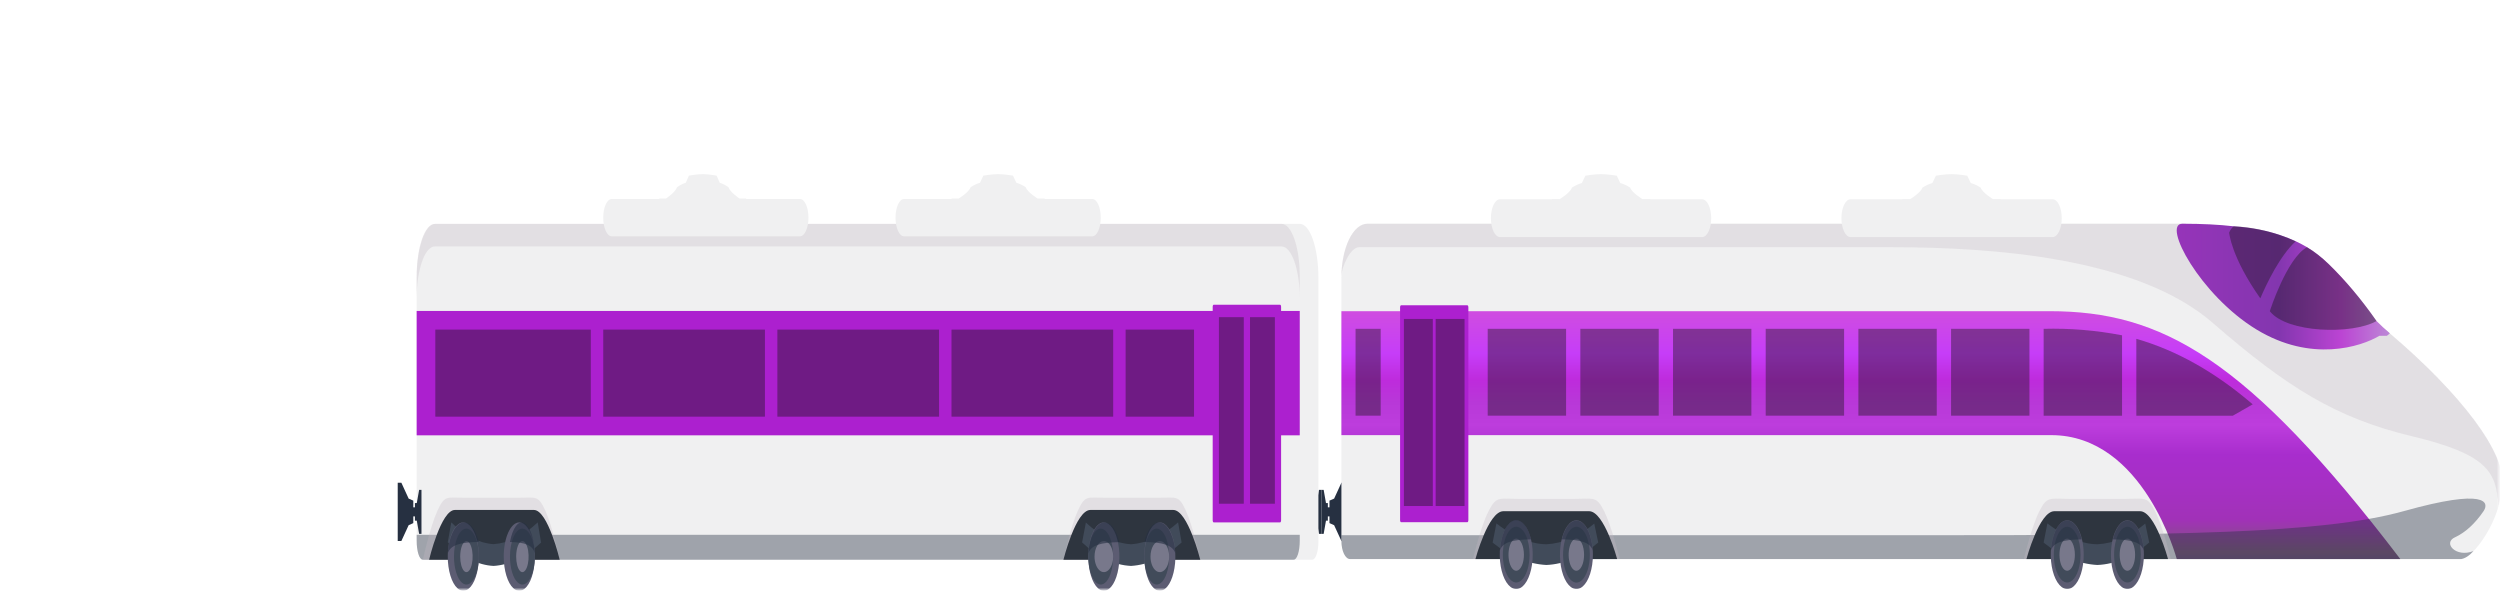 <svg width="402" height="95" viewBox="0 0 402 95" fill="none" xmlns="http://www.w3.org/2000/svg">
<g clip-path="url(#clip0_3001_1062)">
<mask id="mask0_3001_1062" style="mask-type:luminance" maskUnits="userSpaceOnUse" x="0" y="0" width="402" height="95">
<path d="M402 0H0V95H402V0Z" fill="white"/>
</mask>
<g mask="url(#mask0_3001_1062)">
<mask id="mask1_3001_1062" style="mask-type:luminance" maskUnits="userSpaceOnUse" x="-98" y="0" width="500" height="95">
<path d="M402 0H-98V95H402V0Z" fill="white"/>
</mask>
<g mask="url(#mask1_3001_1062)">
<path d="M215.698 77.623L214.528 80.175L213.78 80.502V81.58H213.519V80.89H213.217L212.845 78.769H212.465V82.313V85.847H212.845L213.217 83.727H213.519V83.037H213.78V84.115L214.528 84.451L215.698 86.994H216.285V82.313V77.623H215.698Z" fill="#263041"/>
<path d="M215.699 87.004V44.666C215.7 43.524 215.808 42.393 216.018 41.338C216.228 40.283 216.536 39.325 216.924 38.518C217.312 37.711 217.772 37.071 218.278 36.635C218.785 36.199 219.327 35.975 219.875 35.976H350.939C366.874 35.976 402.389 65.572 402.389 77.297C402.389 83.746 397.465 89.901 395.774 89.901H217.097C216.914 89.902 216.732 89.828 216.563 89.683C216.394 89.538 216.24 89.325 216.11 89.056C215.98 88.787 215.877 88.468 215.807 88.116C215.736 87.763 215.7 87.386 215.699 87.004Z" fill="#F0F0F1"/>
<path opacity="0.3" d="M350.924 35.976H219.86C219.603 35.976 219.347 36.028 219.095 36.131C218.138 36.501 217.273 37.557 216.651 39.115C216.028 40.674 215.686 42.637 215.684 44.666C215.684 42.795 217.234 39.752 218.503 39.752H304.088C320.725 39.752 343.779 41.476 355.77 51.891C367.76 62.305 375.64 67.236 387.915 70.167C400.191 73.099 401.41 76.03 401.737 81.375C402.113 80.161 402.324 78.758 402.349 77.314C402.374 65.572 366.858 35.976 350.924 35.976Z" fill="#C1B9C3"/>
<path d="M382.141 51.615C379.704 48.132 377.133 45.073 374.455 42.468C373.329 41.375 372.164 40.467 370.97 39.752C368.973 38.571 365.182 36.778 359.187 36.39C356.826 36.114 354.101 35.976 350.918 35.976C347.61 35.976 353.812 47.485 362.817 52.968C371.627 58.339 379.615 55.779 382.613 53.994C383.08 53.994 383.82 53.994 383.82 53.994L384.296 53.598C383.527 52.951 382.807 52.296 382.141 51.615Z" fill="url(#paint0_linear_3001_1062)"/>
<path d="M385.975 89.901C361.234 57.469 347.553 50.037 329.564 50.037H215.699V69.969H329.845C344.729 69.969 350.026 89.901 350.026 89.901H385.975Z" fill="url(#paint1_linear_3001_1062)"/>
<path opacity="0.4" d="M215.699 87.002C215.7 87.384 215.736 87.761 215.807 88.113C215.877 88.465 215.98 88.785 216.11 89.054C216.24 89.323 216.394 89.536 216.563 89.681C216.732 89.826 216.914 89.9 217.097 89.899H395.766C396.456 89.752 397.124 89.312 397.73 88.606C394.922 89.735 392.723 87.287 394.786 86.382C396.429 85.626 397.985 84.199 399.363 82.183C400.293 80.778 399.809 78.467 386.546 82.183C373.282 85.899 349.12 86.062 309.057 86.062H215.699V87.002Z" fill="#263041"/>
<path d="M320.503 32.043C320.503 32.043 318.758 30.983 318.493 30.172C317.974 29.832 317.441 29.584 316.901 29.431L316.331 28.25C316.331 28.25 314.838 28 313.809 28C312.779 28 311.295 28.25 311.295 28.25L310.724 29.431C310.183 29.584 309.649 29.832 309.128 30.172C308.872 30.983 307.123 32.043 307.123 32.043H305.883L306.764 34.19H320.866L321.743 32.043H320.503Z" fill="#F0F0F1"/>
<path d="M297.561 32.043H330.067C330.258 32.042 330.448 32.12 330.625 32.272C330.802 32.424 330.963 32.647 331.099 32.929C331.234 33.211 331.342 33.546 331.415 33.915C331.488 34.283 331.526 34.679 331.526 35.078C331.526 35.885 331.372 36.659 331.099 37.23C330.825 37.8 330.454 38.121 330.067 38.121H297.561C297.174 38.119 296.804 37.797 296.53 37.227C296.257 36.657 296.103 35.884 296.102 35.078C296.103 34.272 296.257 33.5 296.531 32.931C296.804 32.363 297.175 32.043 297.561 32.043Z" fill="#F0F0F1"/>
<path d="M264.142 32.043C264.142 32.043 262.393 30.983 262.133 30.172C261.612 29.831 261.078 29.583 260.537 29.431L259.975 28.25C259.975 28.25 258.478 28 257.453 28C256.427 28 254.931 28.25 254.931 28.25L254.36 29.431C253.82 29.584 253.288 29.832 252.768 30.172C252.512 30.983 250.763 32.043 250.763 32.043H249.523L250.399 34.19H264.502L265.378 32.043H264.142Z" fill="#F0F0F1"/>
<path d="M241.202 32.043H273.708C274.093 32.045 274.463 32.366 274.735 32.935C275.008 33.503 275.162 34.274 275.163 35.078C275.163 35.883 275.01 36.656 274.737 37.227C274.464 37.797 274.094 38.119 273.708 38.121H241.202C241.01 38.122 240.82 38.044 240.642 37.892C240.465 37.739 240.303 37.516 240.167 37.233C240.031 36.95 239.923 36.614 239.85 36.245C239.776 35.875 239.738 35.478 239.738 35.078C239.738 34.678 239.776 34.282 239.85 33.913C239.924 33.543 240.031 33.208 240.167 32.926C240.303 32.644 240.465 32.421 240.642 32.269C240.82 32.118 241.01 32.041 241.202 32.043Z" fill="#F0F0F1"/>
<path opacity="0.4" d="M374.452 42.468C373.325 41.375 372.16 40.467 370.966 39.752C367.746 41.476 364.98 50.037 364.98 50.037C367.721 53.555 378.21 53.848 382.142 51.623C379.703 48.136 377.131 45.074 374.452 42.468Z" fill="#151515"/>
<path opacity="0.4" d="M370.965 39.761L371.035 40.278C370.996 39.976 370.969 39.769 370.965 39.761Z" fill="#151515"/>
<path opacity="0.4" d="M369.145 38.803C365.868 37.337 362.532 36.529 359.181 36.389C358.9 36.59 358.648 36.937 358.449 37.398C358.449 37.398 358.73 41.269 363.46 47.976C364.49 45.57 366.594 41.148 369.145 38.803Z" fill="#151515"/>
<path d="M235.953 49.089H225.294C225.205 49.089 225.133 49.24 225.133 49.425V83.634C225.133 83.82 225.205 83.97 225.294 83.97H235.953C236.042 83.97 236.114 83.82 236.114 83.634V49.425C236.114 49.24 236.042 49.089 235.953 49.089Z" fill="#AC20CF"/>
<path opacity="0.4" d="M230.397 51.287H225.746V81.366H230.397V51.287Z" fill="#151515"/>
<path opacity="0.4" d="M235.503 51.287H230.852V81.366H235.503V51.287Z" fill="#151515"/>
<path opacity="0.4" d="M222.016 52.872H217.973V66.838H222.016V52.872Z" fill="#151515"/>
<path opacity="0.4" d="M251.829 52.872H239.223V66.838H251.829V52.872Z" fill="#151515"/>
<path opacity="0.4" d="M266.723 52.872H254.121V66.838H266.723V52.872Z" fill="#151515"/>
<path opacity="0.4" d="M281.622 52.872H269.02V66.838H281.622V52.872Z" fill="#151515"/>
<path opacity="0.4" d="M296.532 52.872H283.926V66.838H296.532V52.872Z" fill="#151515"/>
<path opacity="0.4" d="M311.43 52.872H298.828V66.838H311.43V52.872Z" fill="#151515"/>
<path opacity="0.4" d="M326.332 52.872H313.73V66.838H326.332V52.872Z" fill="#151515"/>
<path opacity="0.4" d="M328.617 52.874V66.849H341.223V53.917C337.033 53.111 332.825 52.763 328.617 52.874Z" fill="#151515"/>
<path opacity="0.4" d="M343.523 54.484V66.847H359.036L362.236 65.019C356.24 59.857 349.951 56.317 343.523 54.484Z" fill="#151515"/>
<path opacity="0.3" d="M346.557 82.235C345.284 79.727 344.965 80.218 341.633 80.218H332.839C329.531 80.218 329.188 79.727 327.914 82.235C326.641 84.744 325.434 89.899 325.434 89.899H349.071C349.071 89.899 347.83 84.744 346.557 82.235Z" fill="#C1B9C3"/>
<path d="M344.114 82.201H330.35C327.911 82.201 325.852 89.9 325.852 89.9H348.62C348.62 89.9 346.557 82.201 344.114 82.201Z" fill="#2E353F"/>
<path d="M337.25 90.848C334.295 90.688 331.375 89.472 328.617 87.253L329.217 84.167C329.262 84.167 333.223 87.52 337.25 87.52C339.894 87.388 342.505 86.261 344.957 84.193L345.594 87.236C342.944 89.51 340.115 90.735 337.25 90.848Z" fill="#414B5A"/>
<path d="M344.738 89.193C344.738 90.286 344.582 91.355 344.291 92.264C344 93.173 343.585 93.881 343.101 94.299C342.616 94.717 342.083 94.826 341.569 94.612C341.055 94.398 340.583 93.871 340.212 93.097C339.842 92.323 339.59 91.338 339.488 90.265C339.386 89.193 339.439 88.082 339.64 87.072C339.842 86.062 340.182 85.2 340.618 84.594C341.055 83.987 341.567 83.665 342.092 83.666C342.44 83.666 342.784 83.809 343.105 84.087C343.427 84.365 343.719 84.772 343.964 85.286C344.21 85.799 344.405 86.408 344.538 87.079C344.67 87.749 344.738 88.467 344.738 89.193Z" fill="#5C5C72"/>
<path d="M344.245 89.193C344.244 90.079 344.118 90.945 343.881 91.681C343.644 92.417 343.308 92.99 342.915 93.328C342.522 93.666 342.09 93.754 341.673 93.58C341.257 93.406 340.874 92.978 340.574 92.351C340.273 91.724 340.069 90.925 339.986 90.055C339.904 89.186 339.947 88.285 340.109 87.467C340.272 86.648 340.548 85.948 340.901 85.456C341.255 84.964 341.67 84.701 342.095 84.701C342.378 84.701 342.658 84.817 342.919 85.043C343.18 85.269 343.417 85.6 343.617 86.017C343.817 86.434 343.975 86.93 344.083 87.475C344.191 88.019 344.246 88.603 344.245 89.193Z" fill="#414B5A"/>
<path d="M343.325 89.195C343.325 89.706 343.252 90.206 343.116 90.632C342.979 91.057 342.785 91.388 342.559 91.584C342.332 91.78 342.083 91.831 341.842 91.731C341.602 91.632 341.381 91.385 341.207 91.024C341.034 90.662 340.916 90.201 340.868 89.699C340.82 89.198 340.844 88.678 340.938 88.205C341.032 87.732 341.191 87.329 341.395 87.044C341.599 86.76 341.839 86.608 342.084 86.608C342.413 86.608 342.729 86.881 342.961 87.366C343.194 87.851 343.325 88.509 343.325 89.195Z" fill="#78788B"/>
<path d="M335.062 89.193C335.062 90.286 334.907 91.354 334.616 92.263C334.324 93.171 333.91 93.88 333.426 94.298C332.942 94.716 332.409 94.826 331.895 94.613C331.381 94.399 330.909 93.873 330.538 93.1C330.167 92.327 329.915 91.343 329.813 90.271C329.71 89.199 329.763 88.088 329.963 87.078C330.164 86.068 330.504 85.205 330.94 84.598C331.375 83.991 331.888 83.666 332.412 83.666C333.115 83.666 333.789 84.249 334.286 85.285C334.783 86.321 335.062 87.727 335.062 89.193Z" fill="#5C5C72"/>
<path d="M334.554 89.193C334.553 90.079 334.426 90.946 334.189 91.682C333.952 92.418 333.616 92.991 333.223 93.329C332.83 93.667 332.397 93.754 331.98 93.579C331.564 93.405 331.181 92.976 330.881 92.348C330.581 91.72 330.377 90.92 330.295 90.05C330.212 89.18 330.256 88.279 330.419 87.461C330.583 86.642 330.859 85.943 331.213 85.452C331.567 84.961 331.983 84.7 332.408 84.701C332.691 84.701 332.97 84.817 333.231 85.043C333.492 85.269 333.729 85.6 333.928 86.018C334.128 86.435 334.286 86.93 334.393 87.475C334.5 88.02 334.555 88.604 334.554 89.193Z" fill="#414B5A"/>
<path d="M333.641 89.195C333.641 89.706 333.568 90.206 333.432 90.632C333.296 91.057 333.102 91.388 332.875 91.584C332.649 91.78 332.399 91.831 332.159 91.731C331.918 91.632 331.697 91.385 331.523 91.024C331.35 90.662 331.232 90.201 331.184 89.699C331.136 89.198 331.161 88.678 331.255 88.205C331.349 87.732 331.507 87.329 331.711 87.044C331.915 86.76 332.155 86.608 332.401 86.608C332.73 86.608 333.045 86.881 333.278 87.366C333.51 87.851 333.641 88.509 333.641 89.195Z" fill="#78788B"/>
<path opacity="0.6" d="M344.711 88.503C344.639 87.338 344.39 86.253 344 85.406C343.61 84.558 343.1 83.994 342.545 83.796C341.99 83.597 341.419 83.774 340.916 84.302C340.413 84.829 340.004 85.679 339.75 86.727C342.772 86.778 344.286 87.201 344.711 88.503Z" fill="#263041"/>
<path opacity="0.6" d="M329.789 88.504C329.859 87.336 330.107 86.246 330.497 85.394C330.886 84.543 331.397 83.976 331.954 83.777C332.51 83.577 333.082 83.757 333.586 84.288C334.09 84.82 334.498 85.676 334.75 86.728C331.732 86.78 330.219 87.203 329.789 88.504Z" fill="#263041"/>
<path opacity="0.3" d="M257.97 82.235C256.697 79.727 256.379 80.218 253.054 80.218H244.252C240.944 80.218 240.61 79.727 239.336 82.235C238.063 84.744 236.855 89.899 236.855 89.899H260.451C260.451 89.899 259.211 84.744 257.97 82.235Z" fill="#C1B9C3"/>
<path d="M255.52 82.201H241.748C239.313 82.201 237.25 89.9 237.25 89.9H260.039C260.039 89.9 257.972 82.201 255.52 82.201Z" fill="#2E353F"/>
<path d="M248.649 90.848C245.694 90.688 242.774 89.472 240.016 87.253L240.623 84.167C240.657 84.167 244.622 87.52 248.649 87.52C251.293 87.388 253.904 86.261 256.355 84.193L256.996 87.236C254.345 89.509 251.514 90.734 248.649 90.848Z" fill="#414B5A"/>
<path d="M256.14 89.193C256.14 90.286 255.985 91.354 255.694 92.263C255.403 93.171 254.989 93.88 254.504 94.298C254.02 94.716 253.487 94.826 252.973 94.613C252.459 94.399 251.987 93.873 251.616 93.1C251.245 92.327 250.993 91.343 250.891 90.271C250.789 89.199 250.841 88.088 251.042 87.078C251.242 86.068 251.582 85.205 252.018 84.598C252.454 83.991 252.966 83.666 253.49 83.666C253.838 83.666 254.183 83.809 254.504 84.087C254.826 84.365 255.118 84.772 255.364 85.285C255.61 85.798 255.805 86.407 255.939 87.078C256.072 87.748 256.14 88.467 256.14 89.193Z" fill="#5C5C72"/>
<path d="M255.648 89.193C255.648 90.081 255.522 90.95 255.285 91.688C255.048 92.427 254.712 93.002 254.318 93.342C253.925 93.682 253.492 93.771 253.074 93.598C252.656 93.425 252.272 92.997 251.971 92.369C251.67 91.741 251.464 90.94 251.381 90.069C251.298 89.198 251.341 88.295 251.504 87.474C251.667 86.653 251.943 85.952 252.297 85.458C252.651 84.965 253.068 84.701 253.494 84.701C254.065 84.701 254.613 85.174 255.017 86.017C255.421 86.859 255.648 88.001 255.648 89.193Z" fill="#414B5A"/>
<path d="M254.719 89.195C254.719 89.706 254.646 90.206 254.51 90.632C254.374 91.057 254.18 91.388 253.953 91.584C253.727 91.78 253.477 91.831 253.237 91.731C252.996 91.632 252.775 91.385 252.602 91.024C252.428 90.662 252.31 90.201 252.262 89.699C252.214 89.198 252.239 88.678 252.333 88.205C252.427 87.732 252.586 87.329 252.79 87.044C252.993 86.76 253.233 86.608 253.479 86.608C253.808 86.608 254.123 86.881 254.356 87.366C254.588 87.851 254.719 88.509 254.719 89.195Z" fill="#78788B"/>
<path d="M246.461 89.193C246.461 90.286 246.305 91.354 246.014 92.263C245.723 93.171 245.309 93.88 244.825 94.298C244.34 94.716 243.807 94.826 243.293 94.613C242.779 94.399 242.307 93.873 241.936 93.1C241.566 92.327 241.313 91.343 241.211 90.271C241.109 89.199 241.161 88.088 241.362 87.078C241.562 86.068 241.902 85.205 242.338 84.598C242.774 83.991 243.286 83.666 243.81 83.666C244.513 83.666 245.187 84.249 245.684 85.285C246.181 86.321 246.461 87.727 246.461 89.193Z" fill="#5C5C72"/>
<path d="M245.956 89.193C245.955 90.079 245.829 90.946 245.592 91.682C245.355 92.418 245.018 92.991 244.625 93.329C244.232 93.667 243.8 93.754 243.383 93.579C242.966 93.405 242.583 92.976 242.283 92.348C241.983 91.72 241.779 90.92 241.697 90.05C241.615 89.18 241.658 88.279 241.822 87.461C241.985 86.642 242.261 85.943 242.615 85.452C242.969 84.961 243.385 84.7 243.81 84.701C244.093 84.701 244.373 84.817 244.633 85.043C244.894 85.269 245.131 85.6 245.331 86.018C245.53 86.435 245.688 86.93 245.795 87.475C245.903 88.02 245.957 88.604 245.956 89.193Z" fill="#414B5A"/>
<path d="M245.047 89.195C245.047 89.706 244.974 90.206 244.838 90.632C244.702 91.057 244.508 91.388 244.281 91.584C244.055 91.78 243.805 91.831 243.565 91.731C243.324 91.632 243.103 91.385 242.93 91.024C242.756 90.662 242.638 90.201 242.59 89.699C242.542 89.198 242.567 88.678 242.661 88.205C242.755 87.732 242.914 87.329 243.118 87.044C243.322 86.76 243.561 86.608 243.807 86.608C244.136 86.608 244.451 86.881 244.684 87.366C244.916 87.851 245.047 88.509 245.047 89.195Z" fill="#78788B"/>
<path opacity="0.6" d="M256.11 88.503C256.038 87.338 255.788 86.253 255.398 85.406C255.008 84.558 254.499 83.994 253.944 83.796C253.389 83.597 252.818 83.774 252.315 84.302C251.812 84.829 251.403 85.679 251.148 86.727C254.167 86.778 255.676 87.201 256.11 88.503Z" fill="#263041"/>
<path opacity="0.6" d="M241.199 88.501C241.264 87.319 241.511 86.213 241.903 85.349C242.294 84.484 242.81 83.909 243.373 83.709C243.935 83.508 244.513 83.694 245.02 84.238C245.528 84.782 245.936 85.655 246.185 86.725C243.147 86.776 241.629 87.199 241.199 88.501Z" fill="#263041"/>
<path d="M87.381 78L86.16 80.451L85.372 80.765V81.8H85.104V81.138H84.784L84.394 79.101H84V82.504V85.899H84.394L84.784 83.862H85.104V83.2H85.372V84.235L86.16 84.558L87.381 87H88V82.504V78H87.381Z" fill="#263041"/>
<path d="M209.228 86.994L210.398 84.451L211.15 84.115V83.037H211.407V83.727H211.713L212.089 85.847H212.461V82.313V78.769H212.089L211.713 80.89H211.407V81.58H211.15V80.502L210.398 80.175L209.228 77.623H208.641V82.313V86.994H209.228Z" fill="#263041"/>
<path d="M69.977 36H209.026C209.416 36 209.803 36.225 210.164 36.662C210.525 37.1 210.853 37.741 211.129 38.549C211.405 39.357 211.624 40.316 211.774 41.372C211.923 42.428 212 43.559 212 44.702V87.099C212 87.481 211.975 87.858 211.925 88.211C211.876 88.563 211.802 88.883 211.71 89.153C211.618 89.422 211.509 89.636 211.388 89.781C211.268 89.927 211.139 90.001 211.009 90H67.994C67.864 90.001 67.735 89.927 67.614 89.782C67.493 89.636 67.384 89.423 67.291 89.153C67.199 88.884 67.126 88.564 67.076 88.211C67.026 87.859 67 87.481 67 87.099V44.702C67.001 42.393 67.315 40.18 67.873 38.548C68.431 36.916 69.188 36 69.977 36Z" fill="#F0F0F1"/>
<path opacity="0.3" d="M69.915 39.632H206.088C206.47 39.632 206.849 39.849 207.203 40.269C207.556 40.69 207.878 41.307 208.148 42.084C208.419 42.861 208.633 43.783 208.779 44.798C208.925 45.814 209 46.902 209 48V44.359C209 43.262 208.925 42.175 208.778 41.16C208.632 40.146 208.417 39.225 208.147 38.448C207.876 37.672 207.556 37.056 207.202 36.636C206.849 36.216 206.47 36 206.088 36H69.915C69.142 36 68.401 36.88 67.855 38.448C67.308 40.015 67.001 42.142 67 44.359V48C67.001 45.782 67.308 43.654 67.855 42.086C68.401 40.517 69.142 39.635 69.915 39.632Z" fill="#C1B9C3"/>
<path opacity="0.4" d="M209 86V86.959C209.001 87.359 208.976 87.755 208.927 88.124C208.878 88.494 208.807 88.829 208.717 89.112C208.626 89.395 208.519 89.619 208.401 89.771C208.284 89.923 208.157 90.001 208.029 90H67.974C67.846 90.001 67.719 89.924 67.601 89.771C67.483 89.619 67.376 89.395 67.285 89.113C67.195 88.83 67.123 88.495 67.074 88.125C67.025 87.756 67 87.359 67 86.959V86H209Z" fill="#263041"/>
<path d="M67 70H209V50H67V70Z" fill="#AC20CF"/>
<path opacity="0.3" d="M70.344 82.115C71.529 79.534 71.825 80.04 74.923 80.04H83.108C86.187 80.04 86.506 79.534 87.691 82.115C88.876 84.696 90 90 90 90H68C68 90 69.158 84.696 70.344 82.115Z" fill="#C1B9C3"/>
<path d="M73.153 82H85.847C88.097 82 90 90 90 90H69C69 90 70.907 82 73.153 82Z" fill="#2E353F"/>
<path d="M79.376 91C76.843 90.881 74.342 89.593 72 87.201L72.567 84C74.733 86.173 77.04 87.359 79.376 87.5C81.802 87.334 84.199 86.15 86.466 84L87 87.246C84.564 89.57 81.985 90.839 79.376 91Z" fill="#414B5A"/>
<path d="M72 89.5C72 90.588 72.147 91.652 72.422 92.556C72.697 93.461 73.087 94.166 73.544 94.582C74.001 94.998 74.504 95.107 74.989 94.894C75.474 94.681 75.92 94.156 76.269 93.386C76.619 92.616 76.856 91.635 76.952 90.568C77.049 89.5 76.998 88.394 76.809 87.389C76.619 86.385 76.298 85.526 75.886 84.923C75.474 84.319 74.991 83.998 74.496 84C73.834 84.002 73.199 84.583 72.731 85.614C72.263 86.645 72 88.043 72 89.5Z" fill="#5C5C72"/>
<path d="M73 89.509C73.001 90.399 73.119 91.268 73.339 92.007C73.56 92.746 73.873 93.322 74.238 93.661C74.604 94 75.006 94.087 75.394 93.912C75.782 93.737 76.138 93.306 76.417 92.676C76.696 92.045 76.886 91.243 76.962 90.369C77.039 89.496 76.998 88.591 76.846 87.77C76.694 86.948 76.437 86.247 76.108 85.754C75.779 85.26 75.392 84.998 74.996 85C74.734 85.001 74.474 85.119 74.231 85.346C73.989 85.573 73.768 85.905 73.583 86.324C73.398 86.743 73.251 87.24 73.151 87.786C73.051 88.332 72.999 88.918 73 89.509Z" fill="#414B5A"/>
<path d="M74 89.5C74 89.995 74.059 90.478 74.168 90.889C74.278 91.3 74.435 91.621 74.617 91.81C74.8 91.999 75.001 92.048 75.195 91.952C75.389 91.856 75.567 91.617 75.707 91.268C75.847 90.918 75.942 90.473 75.981 89.988C76.019 89.503 76 89 75.924 88.543C75.848 88.087 75.72 87.696 75.555 87.421C75.391 87.147 75.198 87 75 87C74.735 87 74.48 87.263 74.293 87.732C74.105 88.201 74 88.837 74 89.5Z" fill="#78788B"/>
<path d="M81 89.509C81.001 90.596 81.148 91.659 81.424 92.563C81.699 93.466 82.09 94.17 82.547 94.585C83.004 94.999 83.507 95.106 83.992 94.893C84.476 94.679 84.921 94.153 85.271 93.383C85.62 92.613 85.857 91.632 85.953 90.564C86.048 89.497 85.998 88.392 85.808 87.387C85.618 86.383 85.297 85.525 84.886 84.922C84.474 84.319 83.991 83.998 83.496 84C83.168 84.001 82.843 84.144 82.54 84.422C82.237 84.699 81.961 85.106 81.73 85.617C81.498 86.129 81.314 86.735 81.189 87.403C81.064 88.071 80.999 88.786 81 89.509Z" fill="#5C5C72"/>
<path d="M82 89.509C82.001 90.399 82.119 91.268 82.339 92.007C82.56 92.746 82.873 93.322 83.238 93.661C83.604 94 84.006 94.087 84.394 93.912C84.782 93.737 85.138 93.306 85.417 92.676C85.696 92.045 85.886 91.243 85.962 90.369C86.039 89.496 85.998 88.591 85.846 87.77C85.694 86.948 85.437 86.247 85.108 85.754C84.779 85.26 84.392 84.998 83.996 85C83.734 85.001 83.474 85.119 83.231 85.346C82.989 85.573 82.769 85.905 82.583 86.324C82.398 86.743 82.251 87.24 82.151 87.786C82.051 88.332 81.999 88.918 82 89.509Z" fill="#414B5A"/>
<path d="M83 89.5C83 89.995 83.059 90.478 83.168 90.889C83.278 91.3 83.435 91.621 83.617 91.81C83.8 91.999 84.001 92.048 84.195 91.952C84.389 91.856 84.567 91.617 84.707 91.268C84.847 90.918 84.942 90.473 84.981 89.988C85.019 89.503 85 89 84.924 88.543C84.848 88.087 84.72 87.696 84.556 87.421C84.391 87.147 84.198 87 84 87C83.735 87 83.48 87.263 83.293 87.732C83.105 88.201 83 88.837 83 89.5Z" fill="#78788B"/>
<path opacity="0.6" d="M72 89C72.073 87.784 72.324 86.65 72.717 85.765C73.11 84.88 73.624 84.29 74.183 84.083C74.742 83.875 75.318 84.061 75.825 84.612C76.332 85.163 76.743 86.051 77 87.145C73.938 87.199 72.417 87.64 72 89Z" fill="#263041"/>
<path opacity="0.6" d="M86 89C85.944 87.785 85.744 86.651 85.43 85.765C85.115 84.879 84.703 84.289 84.255 84.082C83.806 83.875 83.345 84.062 82.939 84.615C82.533 85.168 82.204 86.058 82 87.153C84.44 87.207 85.667 87.646 86 89Z" fill="#263041"/>
<path opacity="0.3" d="M173.325 82.115C174.51 79.534 174.811 80.04 177.905 80.04H186.111C189.19 80.04 189.505 79.534 190.691 82.115C191.876 84.696 193 90 193 90H171C171 90 172.139 84.696 173.325 82.115Z" fill="#C1B9C3"/>
<path d="M175.338 82H188.653C191.006 82 193 90 193 90H171C171 90 172.986 82 175.338 82Z" fill="#2E353F"/>
<path d="M181.87 91C179.168 90.879 176.5 89.596 174 87.216L174.612 84.027C176.921 86.193 179.38 87.374 181.87 87.514C184.459 87.339 187.017 86.151 189.436 84L190 87.234C187.403 89.56 184.653 90.834 181.87 91Z" fill="#414B5A"/>
<path d="M175 89.5C175 90.588 175.147 91.652 175.422 92.556C175.696 93.461 176.088 94.166 176.544 94.582C177.002 94.998 177.504 95.107 177.989 94.894C178.474 94.681 178.919 94.156 179.269 93.386C179.618 92.616 179.856 91.635 179.952 90.568C180.048 89.5 179.998 88.394 179.809 87.389C179.618 86.385 179.298 85.526 178.886 84.923C178.474 84.319 177.991 83.998 177.496 84C177.168 84 176.843 84.142 176.54 84.419C176.237 84.695 175.961 85.101 175.73 85.611C175.498 86.122 175.314 86.729 175.189 87.396C175.064 88.063 175 88.778 175 89.5Z" fill="#5C5C72"/>
<path d="M175 89.509C175.001 90.398 175.119 91.267 175.34 92.006C175.559 92.745 175.872 93.321 176.237 93.66C176.603 93.999 177.005 94.087 177.392 93.912C177.78 93.738 178.137 93.309 178.416 92.679C178.695 92.049 178.884 91.247 178.962 90.375C179.039 89.502 178.999 88.598 178.847 87.776C178.696 86.954 178.44 86.252 178.111 85.758C177.782 85.264 177.395 85 177 85C176.738 85 176.477 85.117 176.233 85.343C175.991 85.57 175.77 85.902 175.584 86.321C175.399 86.74 175.251 87.237 175.152 87.784C175.051 88.331 175 88.917 175 89.509Z" fill="#414B5A"/>
<path d="M176 89.5C176 89.995 176.088 90.478 176.253 90.889C176.417 91.3 176.652 91.621 176.926 91.81C177.201 91.999 177.502 92.048 177.793 91.952C178.084 91.856 178.351 91.617 178.561 91.268C178.77 90.918 178.913 90.473 178.971 89.988C179.029 89.503 178.999 89 178.885 88.543C178.773 88.087 178.581 87.696 178.334 87.421C178.087 87.147 177.797 87 177.499 87C177.103 87 176.721 87.263 176.439 87.732C176.158 88.201 176 88.837 176 89.5Z" fill="#78788B"/>
<path d="M184 89.5C184 90.588 184.146 91.652 184.422 92.556C184.696 93.461 185.087 94.166 185.544 94.582C186.001 94.998 186.504 95.107 186.989 94.894C187.474 94.681 187.92 94.156 188.269 93.386C188.619 92.616 188.856 91.635 188.953 90.568C189.049 89.5 188.998 88.394 188.808 87.389C188.619 86.385 188.298 85.526 187.886 84.923C187.474 84.319 186.99 83.998 186.496 84C186.168 84 185.843 84.142 185.54 84.419C185.237 84.695 184.961 85.101 184.729 85.611C184.498 86.122 184.314 86.729 184.189 87.396C184.063 88.063 183.999 88.778 184 89.5Z" fill="#5C5C72"/>
<path d="M184 89.509C184.001 90.398 184.118 91.267 184.339 92.006C184.559 92.745 184.872 93.321 185.237 93.66C185.603 93.999 186.005 94.087 186.393 93.912C186.78 93.738 187.136 93.309 187.415 92.679C187.695 92.049 187.885 91.247 187.962 90.375C188.039 89.502 187.999 88.598 187.848 87.776C187.696 86.954 187.439 86.252 187.111 85.758C186.782 85.264 186.396 85 186 85C185.737 85 185.476 85.117 185.234 85.343C184.991 85.57 184.77 85.902 184.584 86.321C184.398 86.74 184.251 87.237 184.151 87.784C184.05 88.331 183.999 88.917 184 89.509Z" fill="#414B5A"/>
<path d="M185 89.5C185 89.995 185.088 90.478 185.253 90.889C185.417 91.3 185.652 91.621 185.926 91.81C186.2 91.999 186.502 92.048 186.792 91.952C187.084 91.856 187.351 91.617 187.56 91.268C187.77 90.918 187.913 90.473 187.971 89.988C188.029 89.503 187.999 89 187.885 88.543C187.772 88.087 187.579 87.696 187.333 87.421C187.086 87.147 186.797 87 186.5 87C186.102 87 185.721 87.263 185.439 87.732C185.158 88.201 185 88.837 185 89.5Z" fill="#78788B"/>
<path opacity="0.6" d="M175 89C175.064 87.787 175.312 86.651 175.705 85.764C176.098 84.877 176.616 84.286 177.179 84.081C177.743 83.875 178.322 84.066 178.832 84.624C179.34 85.182 179.75 86.078 180 87.177C176.948 87.23 175.431 87.664 175 89Z" fill="#263041"/>
<path opacity="0.6" d="M189 89C188.929 87.785 188.679 86.651 188.287 85.765C187.894 84.879 187.379 84.289 186.818 84.082C186.258 83.875 185.681 84.062 185.173 84.615C184.665 85.168 184.254 86.058 184 87.153C187.046 87.207 188.571 87.646 189 89Z" fill="#263041"/>
<path opacity="0.4" d="M95 53H70V67H95V53Z" fill="#151515"/>
<path d="M195.162 84H205.838C205.928 84 206 83.849 206 83.663V49.337C206 49.151 205.928 49 205.838 49H195.162C195.073 49 195 49.151 195 49.337V83.663C195 83.849 195.073 84 195.162 84Z" fill="#AC20CF"/>
<path opacity="0.4" d="M205 51H201V81H205V51Z" fill="#151515"/>
<path opacity="0.4" d="M200 51H196V81H200V51Z" fill="#151515"/>
<path opacity="0.4" d="M181 67H192V53H181V67Z" fill="#151515"/>
<path opacity="0.4" d="M153 67H179V53H153V67Z" fill="#151515"/>
<path opacity="0.4" d="M125 67H151V53H125V67Z" fill="#151515"/>
<path opacity="0.4" d="M97 67H123V53H97V67Z" fill="#151515"/>
<path d="M166.838 31.919C166.838 31.919 165.179 30.891 164.937 30.106C164.445 29.776 163.942 29.535 163.431 29.387L162.89 28.242C162.89 28.242 161.478 28 160.508 28C159.538 28 158.121 28.242 158.121 28.242L157.586 29.387C157.074 29.535 156.568 29.776 156.075 30.106C155.833 30.891 154.174 31.919 154.174 31.919H153L153.826 34H167.17L168 31.919H166.838Z" fill="#F0F0F1"/>
<path d="M145.359 32H175.637C175.815 31.998 175.993 32.074 176.158 32.223C176.324 32.373 176.474 32.593 176.6 32.871C176.727 33.15 176.828 33.481 176.897 33.845C176.965 34.21 177 34.601 177 34.996C177 35.391 176.965 35.782 176.897 36.147C176.828 36.513 176.727 36.844 176.6 37.123C176.474 37.402 176.324 37.623 176.158 37.774C175.993 37.924 175.816 38.001 175.637 38H145.359C144.999 37.998 144.654 37.681 144.399 37.118C144.144 36.555 144.001 35.792 144 34.996C144.001 34.2 144.144 33.438 144.4 32.877C144.654 32.315 145 32 145.359 32Z" fill="#F0F0F1"/>
<path d="M118.911 31.919C118.911 31.919 117.37 30.891 117.143 30.106C116.682 29.775 116.209 29.535 115.73 29.387L115.233 28.242C115.233 28.242 113.914 28 113.005 28C112.095 28 110.777 28.242 110.777 28.242L110.277 29.387C109.799 29.534 109.327 29.775 108.867 30.106C108.637 30.891 107.096 31.919 107.096 31.919H106L106.771 34H119.225L120 31.919H118.911Z" fill="#F0F0F1"/>
<path d="M98.356 32H128.644C129.003 32 129.348 32.316 129.602 32.877C129.857 33.439 130 34.201 130 34.996C130 35.791 129.857 36.554 129.603 37.117C129.349 37.68 129.004 37.998 128.644 38H98.356C97.996 37.998 97.651 37.68 97.397 37.117C97.143 36.554 97 35.791 97 34.996C97 34.201 97.143 33.439 97.397 32.877C97.651 32.316 97.996 32 98.356 32Z" fill="#F0F0F1"/>
<path d="M64.54 86.994L65.71 84.451L66.459 84.115V83.037H66.719V83.727H67.021L67.397 85.847H67.773V82.313V78.769H67.397L67.021 80.89H66.719V81.58H66.459V80.502L65.71 80.175L64.54 77.623H63.953V82.313V86.994H64.54Z" fill="#263041"/>
</g>
</g>
</g>
<defs>
<linearGradient id="paint0_linear_3001_1062" x1="350.033" y1="46.08" x2="384.308" y2="46.08" gradientUnits="userSpaceOnUse">
<stop stop-color="#9634B9"/>
<stop offset="0.48" stop-color="#8336AF"/>
<stop offset="0.77" stop-color="#BB44D3"/>
<stop offset="1" stop-color="#BC88D6"/>
</linearGradient>
<linearGradient id="paint1_linear_3001_1062" x1="300.837" y1="50.037" x2="300.837" y2="89.901" gradientUnits="userSpaceOnUse">
<stop stop-color="#CF4DE0"/>
<stop offset="0.17" stop-color="#C63DF8"/>
<stop offset="0.28" stop-color="#BE2BDC"/>
<stop offset="0.37" stop-color="#B838D8"/>
<stop offset="0.46" stop-color="#BD3DDD"/>
<stop offset="0.58" stop-color="#A82DCD"/>
<stop offset="0.7" stop-color="#A630C4"/>
<stop offset="0.84" stop-color="#A131B8"/>
<stop offset="0.97" stop-color="#7F567C"/>
<stop offset="1" stop-color="#75557D"/>
</linearGradient>
<clipPath id="clip0_3001_1062">
<rect width="402" height="95" fill="white"/>
</clipPath>
</defs>
</svg>
